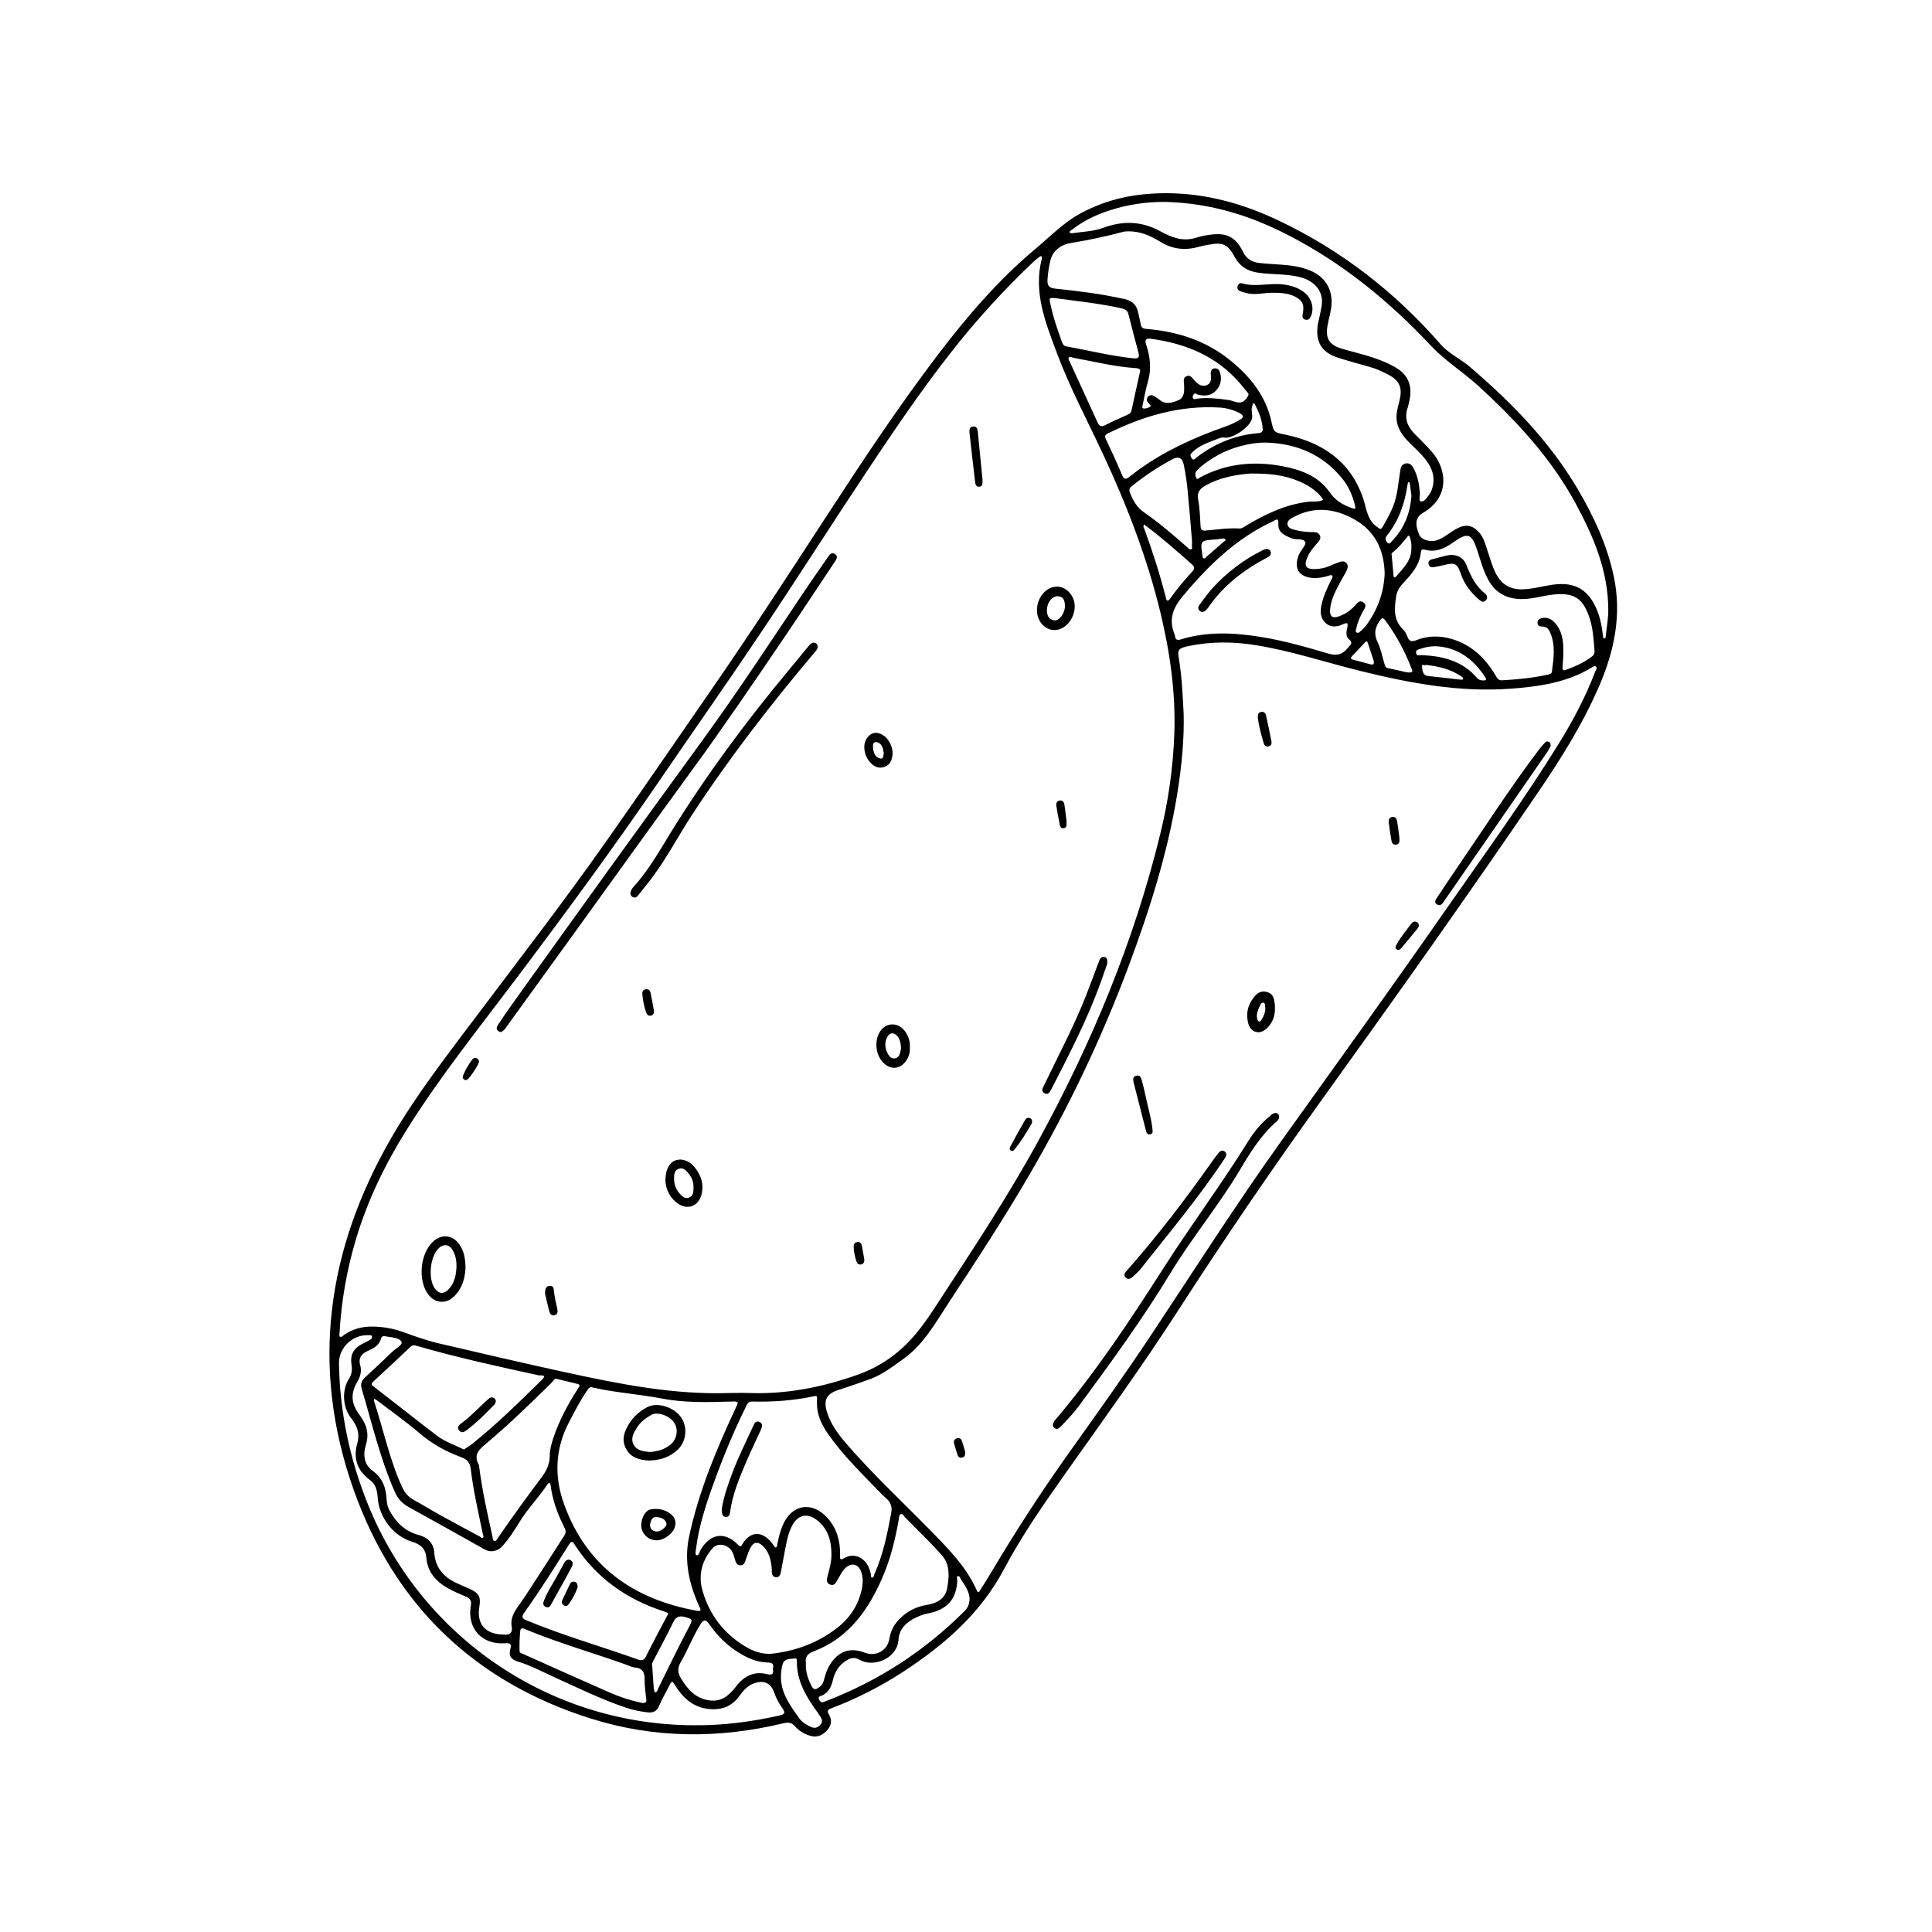 <svg xmlns="http://www.w3.org/2000/svg" xmlns:xlink="http://www.w3.org/1999/xlink" width="400" zoomAndPan="magnify" viewBox="0 0 300 300" height="400" preserveAspectRatio="xMidYMid meet" version="1.0"><path fill="currentColor" d="M 181.086 30 C 187.227 30.008 192.992 31.613 198.488 34.219 C 208.254 38.844 216.617 45.34 223.711 53.477 C 224.973 54.926 226.75 55.691 228.184 56.918 C 234.668 62.453 240.59 68.496 244.953 75.891 C 247.48 80.168 249.566 84.648 250.598 89.555 C 251.828 95.41 250.699 100.949 248.398 106.34 C 245.852 112.301 242.422 117.762 238.789 123.094 C 227.852 139.145 216.613 154.984 205.266 170.746 C 197.52 181.504 190.055 192.453 182.871 203.598 C 177.328 212.195 171.316 220.477 165.414 228.828 C 162.02 233.633 158.645 238.477 155.895 243.668 C 152.199 250.637 146.531 255.496 140.102 259.684 C 136.68 261.898 133.062 263.738 129.254 265.199 C 128.711 265.41 128.285 265.527 128.742 266.277 C 129.258 267.129 129.074 267.996 128.387 268.73 C 127.672 269.496 126.824 269.844 125.785 269.527 C 124.875 269.254 124.059 268.762 123.453 268.062 C 122.883 267.402 122.336 267.426 121.578 267.605 C 111.586 270 101.609 269.953 91.789 266.871 C 73.605 261.164 61.207 249.137 54.895 231.281 C 48.16 212.234 50.754 193.949 60.828 176.574 C 64.668 169.953 69.359 163.941 73.938 157.848 C 80.684 148.875 87.547 139.992 94.012 130.812 C 99.531 122.977 104.945 115.066 110.402 107.18 C 116.562 98.273 122.461 89.188 128.367 80.109 C 133.891 71.625 139.473 63.184 145.605 55.121 C 150.145 49.156 155.023 43.461 160.781 38.645 C 163.113 36.695 165.254 34.449 168 33.016 C 171.965 30.949 176.027 30.012 181.086 30 Z M 113.445 216.301 C 114.406 216.301 115.371 216.27 116.332 216.305 C 122.117 216.516 127.676 215.414 133.105 213.492 C 135.836 212.543 138.25 211.078 140.352 209.094 C 142.383 207.184 143.922 204.949 145.422 202.645 C 150.883 194.254 156.441 185.926 161.242 177.125 C 169.504 161.988 176.105 146.199 180.184 129.41 C 181.422 124.375 182.141 119.266 182.344 114.086 C 182.578 107.715 181.715 101.484 180.227 95.277 C 178.152 86.641 174.973 78.438 171.234 70.418 C 168.812 65.227 166.105 60.164 164.098 54.781 C 162.336 50.066 160.438 45.379 161.77 40.172 C 161.801 40.047 161.762 39.898 161.754 39.762 C 161.625 39.805 161.473 39.82 161.375 39.902 C 161.031 40.16 160.707 40.438 160.395 40.727 C 156.824 44.117 153.457 47.699 150.297 51.473 C 144.672 58.219 139.742 65.469 134.887 72.762 C 129.297 81.156 123.891 89.668 118.281 98.047 C 113.152 105.715 107.84 113.262 102.633 120.879 C 95.414 131.445 87.84 141.75 80.145 151.973 C 74.359 159.652 68.34 167.156 63.215 175.324 C 59.84 180.703 57.086 186.34 55.27 192.43 C 53.867 197.129 53.02 201.926 52.734 206.824 C 52.719 207.07 52.645 207.461 52.762 207.539 C 53.043 207.723 53.266 207.383 53.488 207.234 C 54.809 206.363 56.254 205.969 57.836 205.988 C 59.492 206.004 61.098 206.297 62.652 206.859 C 64.465 207.512 66.277 208.164 68.152 208.602 C 74.609 210.109 81.062 211.617 87.539 213.031 C 96.082 214.895 104.629 216.629 113.445 216.301 Z M 183.797 110.848 C 183.898 114.594 183.508 118.926 182.812 123.223 C 181.305 132.508 178.469 141.434 175.176 150.215 C 171.047 161.242 165.984 171.832 160.074 182.02 C 156.07 188.93 151.703 195.609 147.316 202.273 C 145.246 205.422 143.445 208.762 140.234 211.047 C 138.602 212.207 137.039 213.434 135.145 214.129 C 133.508 214.73 131.855 215.301 130.195 215.832 C 128.379 216.41 127.844 217.355 128.391 219.191 C 128.965 221.117 130.129 222.68 131.422 224.176 C 135.551 228.961 140.191 233.254 144.598 237.77 C 147.312 240.555 150.062 243.312 151.668 246.949 C 151.91 247.496 152.059 247.152 152.207 246.918 C 152.867 245.863 153.531 244.805 154.172 243.734 C 157.777 237.668 161.621 231.758 165.699 226 C 170.188 219.707 174.691 213.422 178.961 206.973 C 185.609 196.934 192.09 186.777 199.102 176.98 C 207.629 165.074 216.195 153.195 224.562 141.176 C 230.445 132.727 236.508 124.395 241.941 115.641 C 244.199 112.004 246.211 108.234 247.73 104.223 C 247.816 104.004 248.043 103.758 247.855 103.543 C 247.648 103.305 247.414 103.492 247.195 103.629 C 243.336 106 238.996 106.605 234.609 106.938 C 226.688 107.531 218.992 106.098 211.352 104.215 C 205.855 102.863 200.473 101.051 194.867 100.16 C 191.461 99.621 188.051 99.605 184.656 100.297 C 183.016 100.633 182.812 100.844 183.051 102.25 C 183.5 104.895 183.633 107.562 183.797 110.848 Z M 180.875 31.352 C 177.922 31.332 175.039 31.777 172.23 32.691 C 170.125 33.383 168.133 34.336 166.383 35.727 C 166.25 35.828 166.02 35.93 166.113 36.125 C 166.156 36.207 166.426 36.227 166.582 36.203 C 168.164 35.969 169.781 35.941 171.305 35.375 C 174.344 34.254 177.289 34.32 180.176 35.914 C 181.875 36.852 183.656 37.559 185.672 36.93 C 186.145 36.781 186.629 36.66 187.117 36.566 C 189.844 36.086 191.633 36.258 193.043 39.156 C 193.539 40.172 194.395 40.691 195.488 40.828 C 196.125 40.906 196.766 40.949 197.406 40.992 C 199.465 41.133 201.527 41.191 203.48 42.027 C 205.672 42.961 206.852 44.73 206.766 47.129 C 206.723 48.352 206.301 49.504 206.113 50.695 C 205.824 52.562 206.43 53.543 208.211 54.098 C 208.922 54.316 209.645 54.508 210.367 54.699 C 212.535 55.281 214.691 55.898 216.656 57.027 C 218.52 58.098 219.27 59.668 218.934 61.773 C 218.855 62.305 218.738 62.824 218.574 63.336 C 218.039 64.91 218.52 66.195 219.621 67.328 C 220.516 68.246 221.441 69.137 222.289 70.098 C 224.785 72.926 225.082 77.27 220.965 79.633 C 219.781 80.312 219.672 81.422 220.406 83.102 C 220.691 83.746 221.891 84.18 222.848 83.961 C 223.516 83.812 224.09 83.453 224.656 83.074 C 225.188 82.719 225.711 82.344 226.277 82.051 C 227.688 81.316 228.738 81.566 229.773 82.793 C 230.223 83.324 230.461 83.949 230.68 84.59 C 231.152 85.969 231.516 87.383 232.117 88.719 C 232.945 90.551 234.281 91.555 236.367 91.512 C 238.059 91.477 239.664 90.969 241.324 90.766 C 244.438 90.379 246.484 91.465 247.789 94.285 C 248.438 95.691 248.734 97.188 248.906 98.715 C 248.926 98.883 248.895 99.121 249.117 99.129 C 249.355 99.141 249.328 98.883 249.344 98.727 C 249.48 97.414 249.73 96.117 249.734 94.789 C 249.746 88.742 247.484 83.391 244.684 78.211 C 240.871 71.16 235.508 65.387 229.656 60.012 C 227.238 57.793 224.422 56.062 222.164 53.656 C 215.711 46.77 208.492 40.867 200.062 36.527 C 194.227 33.527 188.121 31.531 180.875 31.352 Z M 175.266 35.918 C 175.027 35.938 174.691 35.918 174.387 36 C 171.746 36.711 169.07 37.281 166.367 37.715 C 164.98 37.934 163.539 38.734 163.113 40.426 C 162.871 41.395 162.719 42.379 162.656 43.375 C 162.59 44.352 162.887 44.719 163.906 44.824 C 167.516 45.195 171.121 45.656 174.672 46.449 C 175.941 46.73 176.551 47.477 176.77 48.68 C 176.871 49.238 177.043 49.785 177.125 50.348 C 177.215 50.93 177.531 51.039 178.078 51.082 C 182.906 51.484 187.371 52.934 191.152 56.051 C 194.141 58.512 196.531 61.449 197.402 65.359 C 197.809 67.168 197.797 67.121 199.602 67.496 C 205.309 68.684 209.664 71.59 211.645 77.316 C 212.203 78.934 212.25 80.734 213.867 81.848 C 214.266 82.125 214.406 82.316 214.707 81.797 C 215.258 80.84 215.789 79.879 216.227 78.859 C 217.035 76.988 217.117 74.984 217.438 73.023 C 217.52 72.512 217.711 72.039 218.316 71.957 C 218.902 71.875 219.238 72.223 219.492 72.691 C 220.148 73.91 220.383 75.234 220.477 76.598 C 220.504 77.039 220.285 77.777 220.594 77.855 C 221.102 77.984 221.484 77.395 221.801 76.973 C 222.02 76.691 222.191 76.387 222.32 76.055 C 223.062 73.973 222.234 72.293 220.891 70.789 C 220.133 69.938 219.266 69.188 218.488 68.355 C 217.461 67.254 216.738 65.988 216.859 64.43 C 216.918 63.656 217.145 62.895 217.328 62.137 C 217.797 60.207 217.309 59.074 215.562 58.168 C 214.645 57.691 213.711 57.258 212.707 56.977 C 211.059 56.523 209.414 56.066 207.785 55.551 C 205.254 54.746 204.258 53.145 204.609 50.516 C 204.676 50.023 204.836 49.547 204.922 49.059 C 205.082 48.152 205.375 47.254 205.246 46.316 C 205 44.574 203.547 43.34 201.348 42.91 C 199.379 42.527 197.371 42.629 195.395 42.348 C 193.809 42.125 192.594 41.441 191.789 40.008 C 190.582 37.848 189.949 37.574 187.551 38.02 C 187.098 38.105 186.637 38.184 186.195 38.312 C 184.062 38.93 182.074 38.723 180.148 37.531 C 178.695 36.629 177.125 35.922 175.266 35.918 Z M 91.965 215.43 C 91.508 215.301 91.328 215.691 91.109 216.012 C 90.055 217.543 89.219 219.191 88.355 220.836 C 86.184 224.98 86.039 229.301 87.594 233.586 C 91.086 243.227 98.34 248.328 108.195 250.117 C 109.004 250.266 108.797 249.906 108.586 249.449 C 107.008 246 106.199 242.422 106.996 238.641 C 108.473 231.656 111.219 225.125 114.215 218.688 C 114.715 217.613 114.73 217.598 113.547 217.633 C 109.91 217.742 106.277 217.848 102.676 217.148 C 99.141 216.461 95.531 216.266 91.965 215.43 Z M 126.855 217.766 C 126.902 216.738 126.895 216.699 126.363 216.812 C 123.207 217.488 120.012 217.707 116.797 217.633 C 116.254 217.617 116.09 217.891 115.883 218.312 C 113.84 222.438 112.105 226.691 110.562 231.023 C 109.473 234.078 108.5 237.172 108.094 240.406 C 108.047 240.777 107.887 241.418 108.156 241.488 C 108.551 241.59 108.609 240.969 108.793 240.656 C 110.273 238.125 112.547 237.773 114.578 239.844 C 115.102 240.379 115.133 239.973 115.34 239.656 C 116.535 237.82 118.176 237.703 119.652 239.344 C 119.797 239.5 119.914 239.68 120.047 239.848 C 120.176 240.004 120.332 240.297 120.441 240.285 C 120.672 240.258 120.66 239.961 120.703 239.758 C 120.898 238.812 121.121 237.879 121.48 236.984 C 122.852 233.566 126.121 233.004 128.551 235.777 C 129.988 237.422 130.508 239.383 130.441 241.523 C 130.426 242.07 130.414 242.336 131.094 241.941 C 132.355 241.215 133.699 241.586 134.559 242.777 C 134.922 243.281 135.09 243.859 135.234 244.453 C 135.277 244.633 135.16 244.949 135.426 244.969 C 135.676 244.984 135.672 244.664 135.754 244.48 C 137.148 241.398 137.801 238.109 138.406 234.816 C 138.48 234.418 138.453 234.031 138.316 233.648 C 138.176 233.27 137.953 232.949 137.641 232.695 C 137.234 232.348 136.859 231.965 136.488 231.578 C 133.688 228.688 130.793 225.867 128.496 222.539 C 127.523 221.121 126.805 219.562 126.855 217.766 Z M 242.746 101.895 C 242.711 102.434 242.668 103.039 242.629 103.641 C 242.602 104.027 242.73 104.164 243.129 104.02 C 244.574 103.5 245.969 102.883 247.203 101.941 C 247.527 101.695 247.625 101.402 247.594 101.016 C 247.457 99.242 247.355 97.469 246.762 95.766 C 245.758 92.891 244.402 92.027 241.363 92.305 C 239.625 92.461 237.961 93.059 236.188 93.023 C 233.922 92.98 232.223 92.066 231.117 90.07 C 230.312 88.625 229.91 87.031 229.395 85.48 C 228.512 82.82 227.926 82.613 225.68 84.207 C 224.324 85.172 222.918 85.832 221.207 85.352 C 220.844 85.25 220.668 85.375 220.633 85.742 C 220.449 87.68 219.285 89.062 218.016 90.391 C 217.422 91.012 216.93 91.699 216.797 92.594 C 216.516 94.457 216.324 96.281 217.891 97.766 C 218.188 98.051 218.391 98.469 218.539 98.863 C 218.812 99.582 219.168 99.703 219.914 99.41 C 221.758 98.676 223.664 98.676 225.562 99.262 C 228.551 100.184 230.621 102.203 232.195 104.812 C 232.449 105.23 232.598 105.672 233.273 105.637 C 235.66 105.5 238.031 105.27 240.371 104.754 C 240.66 104.688 240.941 104.633 240.984 104.273 C 241.238 102.258 241.566 100.234 240.73 98.27 C 240.523 97.785 240.223 97.293 239.574 97.297 C 239.129 97.301 238.734 97.188 238.742 96.699 C 238.75 96.191 239.176 95.996 239.633 95.945 C 240.559 95.844 241.199 96.344 241.707 97.027 C 242.77 98.465 242.793 100.141 242.746 101.895 Z M 129.105 241.363 C 129.102 239.238 128.562 237.324 126.781 235.988 C 125.32 234.891 123.91 235.238 123.035 236.836 C 122.465 237.883 122.219 239.035 121.992 240.191 C 121.727 241.516 121.504 242.852 121.242 244.18 C 121.164 244.586 120.953 244.957 120.469 244.906 C 119.992 244.859 119.855 244.48 119.844 244.051 C 119.836 243.801 119.844 243.551 119.816 243.301 C 119.668 242.078 119.379 240.906 118.43 240.031 C 117.672 239.328 117.012 239.418 116.531 240.328 C 116.215 240.918 116.023 241.578 115.793 242.211 C 115.645 242.621 115.531 243.062 114.98 243.059 C 114.391 243.055 114.25 242.598 114.117 242.133 C 114 241.727 113.898 241.297 113.691 240.934 C 113.062 239.82 111.484 239.492 110.688 240.367 C 109.074 242.148 108.441 244.426 108.992 246.625 C 109.867 250.117 111.871 253.047 114.906 255.137 C 116.457 256.207 118.125 257 120.09 256.758 C 123.699 256.312 127 255.078 129.898 252.855 C 132.02 251.227 133.387 249.129 133.871 246.477 C 134.02 245.648 134.008 244.836 133.719 244.051 C 133.262 242.812 132.145 242.59 131.219 243.531 C 130.738 244.023 130.445 244.637 130.105 245.219 C 129.844 245.664 129.605 246.297 128.934 246.066 C 128.199 245.816 128.387 245.184 128.535 244.617 C 128.816 243.551 129.129 242.488 129.105 241.363 Z M 204.293 89.766 C 201.746 89.762 200.762 88.289 201.715 86.094 C 202.008 85.414 202.863 84.59 202.68 84.18 C 202.398 83.543 201.281 83.883 200.562 83.59 C 199.535 83.172 198.441 82.699 198.504 81.438 C 198.562 80.242 198.098 80.75 197.602 80.98 C 191.945 83.617 187.633 87.824 183.68 92.547 C 182.07 94.473 181.434 96.289 182.426 98.602 C 182.438 98.637 182.445 98.672 182.445 98.707 C 182.5 99.309 182.766 99.473 183.375 99.285 C 187.496 98.016 191.676 98.234 195.852 98.914 C 199.371 99.488 202.801 100.465 206.207 101.473 C 207.582 101.883 208.488 101.652 209.336 100.551 C 209.699 100.078 210.148 99.832 209.457 99.246 C 208.953 98.82 209.051 98.113 209.188 97.527 C 209.371 96.73 209.25 96.598 208.469 96.957 C 207.605 97.355 206.656 97.473 205.855 96.758 C 205.055 96.039 204.977 95.102 205.168 94.098 C 205.457 92.609 206.094 91.266 206.773 89.93 C 206.852 89.777 206.969 89.551 206.91 89.445 C 206.789 89.227 206.531 89.324 206.336 89.387 C 205.676 89.609 204.992 89.738 204.293 89.766 Z M 78.219 253.816 C 78.91 253.91 79.648 253.719 79.457 252.598 C 79.188 251.008 80.117 249.926 80.914 248.773 C 81.156 248.422 81.41 248.078 81.641 247.719 C 83.543 244.789 85.449 241.863 87.324 238.914 C 87.609 238.465 88.051 238 87.719 237.355 C 86.625 235.219 85.793 232.992 85.492 230.59 C 85.477 230.461 85.383 230.34 85.324 230.215 C 85.219 230.301 85.082 230.367 85.012 230.477 C 83.699 232.477 82.004 234.188 80.738 236.223 C 79.891 237.586 79.055 238.957 77.953 240.137 C 77.242 240.898 76.176 241.109 75.277 240.605 C 71.359 238.418 67.453 236.207 63.52 234.047 C 62.473 233.496 61.727 232.676 61.27 231.586 C 59.016 226.441 57.754 220.98 56.156 215.629 C 55.93 214.867 56.184 214.34 56.734 213.836 C 58.129 212.559 59.512 211.27 60.863 209.949 C 61.41 209.418 62.594 208.801 62.344 208.348 C 61.973 207.672 60.793 207.695 59.93 207.516 C 59.895 207.508 59.859 207.504 59.824 207.496 C 59.504 207.434 59.262 207.512 59.168 207.859 C 58.879 208.902 58.051 209.352 57.141 209.754 C 56.184 210.18 55.594 210.801 55.938 212.012 C 56.172 212.844 55.996 213.699 55.531 214.477 C 54.391 216.391 54.508 217.941 55.832 219.715 C 56.855 221.086 57.379 222.543 56.824 224.312 C 56.348 225.828 56.484 227.383 57.867 228.387 C 59.461 229.543 59.957 231.113 60.039 232.922 C 60.066 233.57 60.25 234.176 60.582 234.73 C 61.598 236.512 62.961 237.805 65 238.348 C 66.387 238.715 67.336 239.594 67.438 241.113 C 67.582 243.348 68.805 244.793 70.73 245.738 C 71.434 246.082 72.164 246.371 72.875 246.691 C 74.395 247.379 74.691 247.93 74.43 249.535 C 74.004 252.18 75.344 253.785 78.219 253.816 Z M 107.891 267.895 C 112.332 267.934 116.703 267.355 121.035 266.383 C 121.785 266.211 122.016 266.012 121.52 265.305 C 120.988 264.551 120.527 263.742 120.23 262.855 C 119.727 261.359 118.668 260.855 117.156 261.359 C 116.117 261.707 115.441 262.473 114.832 263.328 C 113.605 265.047 111.914 265.613 109.875 265.348 C 107.453 265.027 105.93 263.5 104.734 261.547 C 104.418 261.031 104.281 261.031 104.02 261.562 C 103.469 262.684 102.816 263.758 102.336 264.902 C 101.973 265.77 101.379 265.988 100.566 265.891 C 99.43 265.77 98.316 265.531 97.227 265.176 C 93.367 263.883 89.723 262.086 86.027 260.41 C 84.176 259.57 82.379 258.598 80.434 258.012 C 79.348 257.688 78.961 257.125 79.242 256.066 C 79.434 255.348 79.32 255.098 78.438 255.164 C 74.812 255.426 72.488 252.844 73.113 249.312 C 73.246 248.562 73.008 248.195 72.344 247.918 C 71.355 247.508 70.363 247.094 69.441 246.559 C 67.695 245.551 66.398 244.082 66.227 242.027 C 66.098 240.461 65.344 239.812 63.953 239.387 C 61.035 238.492 58.84 235.559 58.648 232.559 C 58.582 231.512 58.375 230.496 57.449 229.816 C 55.504 228.383 54.812 226.461 55.469 224.168 C 55.914 222.609 55.465 221.402 54.527 220.215 C 53.199 218.543 53.047 215.883 54.188 214.09 C 54.602 213.434 54.711 212.789 54.598 212.059 C 54.332 210.371 54.832 209.402 56.359 208.621 C 56.742 208.426 57.129 208.246 57.496 208.031 C 57.684 207.926 57.824 207.738 57.75 207.5 C 57.68 207.273 57.465 207.34 57.297 207.332 C 54.797 207.172 52.59 209.242 52.633 211.723 C 52.773 219.328 54.312 226.637 57.168 233.688 C 65.555 254.375 85.59 267.898 107.891 267.895 Z M 72.039 225.078 C 72.438 224.809 72.898 224.543 73.309 224.215 C 77.156 221.141 80.656 217.684 84.164 214.238 C 85.035 213.387 83.859 213.605 83.676 213.566 C 77.309 212.184 70.945 210.781 64.68 208.977 C 64.301 208.867 64.039 208.848 63.723 209.148 C 61.836 210.938 59.938 212.715 58.023 214.477 C 57.727 214.754 57.539 214.93 57.992 215.277 C 61.289 217.82 64.555 220.414 67.867 222.945 C 69.09 223.879 70.578 224.355 72.039 225.078 Z M 103.727 250.648 C 103.711 250.453 103.672 250.402 103.055 250.203 C 97.262 248.328 92.562 244.992 89.227 239.844 C 88.852 239.262 88.695 239.293 88.332 239.871 C 86.094 243.43 83.859 246.992 81.41 250.41 C 80.945 251.062 81.043 251.309 81.754 251.605 C 87.418 253.965 93.32 255.633 99.082 257.695 C 99.707 257.922 100.023 257.77 100.328 257.16 C 101.34 255.121 102.426 253.117 103.484 251.098 C 103.566 250.941 103.652 250.785 103.727 250.648 Z M 125.141 258.266 C 125.066 259.461 125.406 260.504 125.875 261.52 C 126.301 262.445 126.559 262.504 127.355 261.871 C 127.719 261.582 127.863 261.191 127.969 260.773 C 128.164 260.012 128.398 259.27 128.812 258.59 C 130.145 256.391 131.961 255.738 134.289 256.629 C 136.031 257.293 137.812 256.289 138.102 254.469 C 138.297 253.223 138.859 252.188 139.758 251.309 C 140.91 250.172 142.289 249.473 143.887 249.219 C 145.438 248.957 146.766 248.305 147.07 246.648 C 147.395 244.883 147.555 242.977 146.266 241.516 C 144.453 239.461 142.457 237.566 140.531 235.609 C 140.336 235.41 140.176 235.02 139.902 235.102 C 139.59 235.195 139.617 235.621 139.566 235.918 C 139.008 239.051 138.27 242.129 136.984 245.051 C 134.77 250.094 131.723 254.383 126.332 256.426 C 125.332 256.805 124.992 257.352 125.141 258.266 Z M 86.383 214.098 C 86.109 214.016 85.914 214.445 85.656 214.703 C 82.375 217.926 79.09 221.141 75.566 224.094 C 74.422 225.051 73.465 225.844 74.344 227.445 C 74.406 227.562 74.402 227.719 74.422 227.863 C 74.875 231.469 75.68 235.012 76.461 238.555 C 76.52 238.812 76.473 239.215 76.762 239.281 C 77.066 239.348 77.211 238.965 77.359 238.746 C 79.559 235.504 81.895 232.363 84.227 229.219 C 84.945 228.25 85.371 227.203 85.371 225.969 C 85.371 225.078 85.625 224.207 85.902 223.359 C 86.809 220.598 88.176 218.066 89.734 215.629 C 89.918 215.344 90.273 215.035 89.625 214.879 C 88.621 214.637 87.617 214.395 86.383 214.098 Z M 75.082 238.598 C 75.012 238.316 74.953 238.109 74.91 237.902 C 74.25 234.656 73.484 231.43 73.105 228.141 C 72.984 227.098 72.539 226.609 71.582 226.258 C 69.273 225.406 67.141 224.246 65.23 222.617 C 63.07 220.77 60.734 219.125 58.469 217.398 C 58.352 217.32 58.227 217.258 58.098 217.207 C 58.094 217.336 58.055 217.48 58.094 217.598 C 59.555 222.055 60.496 226.688 62.473 230.98 C 62.883 231.867 63.461 232.492 64.316 232.949 C 65.637 233.656 66.898 234.457 68.207 235.184 C 70.297 236.336 72.398 237.465 74.5 238.59 C 74.672 238.684 74.945 239.059 75.082 238.598 Z M 215.012 89.066 C 214.922 85.379 213.516 82.457 210.316 80.656 C 207.223 78.918 203.984 78.559 200.742 80.363 C 200.348 80.582 199.863 80.859 199.918 81.391 C 199.98 81.973 200.543 82.133 201.016 82.27 C 201.988 82.527 202.977 82.648 203.98 82.625 C 204.391 82.625 204.773 82.746 204.953 83.156 C 205.141 83.578 204.918 83.914 204.648 84.219 C 204.031 84.91 203.418 85.605 203.039 86.465 C 202.402 87.906 202.781 88.457 204.359 88.355 C 205 88.312 205.637 88.23 206.234 87.973 C 206.793 87.734 207.348 87.5 207.918 87.297 C 208.289 87.16 208.707 87.074 209.027 87.387 C 209.387 87.742 209.297 88.191 209.109 88.586 C 208.848 89.133 208.52 89.645 208.234 90.176 C 207.465 91.621 206.637 93.051 206.531 94.738 C 206.469 95.719 206.922 96.059 207.852 95.727 C 208.852 95.379 209.703 94.816 210.406 94.031 C 210.77 93.621 211.121 93.105 211.723 93.562 C 212.34 94.027 211.855 94.516 211.617 94.969 C 211.188 95.789 210.793 96.629 210.613 97.547 C 210.566 97.77 210.387 98.062 210.672 98.223 C 210.934 98.371 211.137 98.121 211.316 97.965 C 211.594 97.738 211.844 97.484 212.066 97.207 C 213.891 94.773 214.887 92.039 215.012 89.066 Z M 195.137 73.539 C 194.746 73.539 194.352 73.508 193.961 73.543 C 191.645 73.754 189.383 74.188 187.309 75.328 C 186.406 75.824 185.812 76.367 186.047 77.582 C 186.305 78.906 186.34 80.273 186.418 81.625 C 186.449 82.199 186.578 82.434 187.23 82.379 C 188.969 82.23 190.703 81.961 192.457 82.062 C 192.863 82.086 193.117 81.844 193.414 81.668 C 196.461 79.836 199.617 78.32 203.215 77.906 C 203.965 77.82 204.762 78.012 205.469 77.602 C 204.988 76.836 204.324 76.25 203.594 75.742 C 203.27 75.516 202.934 75.316 202.582 75.137 C 200.246 73.938 197.73 73.551 195.137 73.539 Z M 193.012 64.641 C 192.895 64.352 192.648 64.223 192.387 64.094 C 191.418 63.609 190.391 63.34 189.309 63.281 C 183.156 62.922 177.473 64.625 172.023 67.305 C 171.582 67.523 171.5 67.734 171.727 68.211 C 172.598 70.039 173.445 71.883 174.234 73.75 C 174.562 74.531 174.855 74.453 175.426 74 C 179.34 70.883 183.75 68.676 188.406 66.914 C 189.77 66.398 191.188 66.004 192.438 65.223 C 192.668 65.078 192.977 64.988 193.012 64.641 Z M 120.012 259.105 C 120.223 258.34 119.871 258.168 119.133 258.152 C 117.523 258.109 116.086 257.469 114.734 256.637 C 112.887 255.5 111.387 254 110.145 252.223 C 109.594 251.426 109.258 251.445 108.762 252.238 C 107.586 254.113 106.805 256.195 105.699 258.102 C 105.156 259.031 105.23 259.777 105.746 260.629 C 106.781 262.328 108.012 263.734 110.137 264.031 C 112.129 264.312 113.273 263.191 114.387 261.758 C 115.516 260.297 117.098 259.473 118.988 259.934 C 119.914 260.16 120.156 260.004 120.012 259.105 Z M 100.324 263.68 C 100.238 262.711 100.078 261.754 100.098 260.797 C 100.113 259.664 99.746 259.008 98.539 258.918 C 98.129 258.891 97.727 258.668 97.328 258.523 C 92.105 256.656 86.758 255.141 81.629 253.012 C 81.379 252.906 81.113 252.703 80.852 252.988 C 80.699 253.152 80.578 256.426 80.73 256.57 C 80.824 256.664 80.969 256.711 81.094 256.77 C 85.609 258.785 90.113 260.82 94.645 262.801 C 96.211 263.496 97.832 264.023 99.508 264.391 C 100.141 264.523 100.5 264.414 100.324 263.68 Z M 183.879 60.113 C 183.863 59.75 183.863 59.641 183.852 59.535 C 183.805 59.102 183.73 58.641 184.227 58.422 C 184.777 58.18 185.059 58.594 185.371 58.949 C 185.875 59.516 186.457 60.102 187.281 59.844 C 188.141 59.574 188.086 58.805 188.004 58.059 C 187.961 57.648 188.117 57.25 188.609 57.203 C 189.059 57.16 189.312 57.418 189.445 57.855 C 189.758 58.906 189.555 59.852 188.832 60.637 C 188.086 61.457 187.105 61.539 186.07 61.297 C 185.824 61.238 185.562 60.91 185.328 61.277 C 185.238 61.418 185.148 61.656 185.211 61.773 C 185.379 62.105 185.707 61.922 185.965 61.891 C 187.57 61.707 189.156 61.895 190.75 62.109 C 191.719 62.238 192.738 63.121 193.641 61.727 C 193.875 61.363 193.961 61.242 193.75 60.98 C 193.074 60.16 192.41 59.32 191.664 58.566 C 188.105 54.957 183.648 53.289 178.73 52.605 C 177.871 52.484 177.738 52.805 177.984 53.543 C 178.609 55.434 178.82 57.332 178.238 59.293 C 177.898 60.449 177.688 61.648 177.445 62.832 C 177.402 63.035 177.242 63.41 177.605 63.434 C 177.969 63.445 178.301 63.348 178.602 63.137 C 178.812 62.984 178.512 62.789 178.379 62.645 C 178.074 62.324 177.945 61.973 178.266 61.605 C 178.59 61.234 178.973 61.352 179.328 61.574 C 179.574 61.719 179.805 61.883 180.027 62.062 C 181.016 62.898 182.109 62.531 183.039 62.117 C 183.906 61.734 183.887 60.727 183.879 60.113 Z M 163.824 46.289 C 162.965 46.227 162.922 46.238 163.062 46.98 C 163.473 49.117 164.199 51.164 164.938 53.207 C 165.055 53.527 165.238 53.73 165.613 53.797 C 169.047 54.402 172.434 55.266 175.914 55.633 C 176.836 55.73 176.965 55.469 176.758 54.691 C 176.234 52.734 175.727 50.77 175.227 48.805 C 175.086 48.25 174.738 48.012 174.191 47.887 C 170.711 47.098 167.16 46.762 163.824 46.289 Z M 150.559 248.18 C 150.488 247.145 149.867 246.223 149.254 245.309 C 149.109 245.094 149.035 244.664 148.719 244.754 C 148.465 244.824 148.66 245.195 148.648 245.43 C 148.52 248.211 147.195 249.809 144.465 250.457 C 144.016 250.562 143.547 250.629 143.121 250.793 C 141.312 251.488 139.652 252.52 139.52 254.605 C 139.328 257.59 135.57 258.984 133.465 257.719 C 132.746 257.289 132.113 257.422 131.465 257.816 C 130.258 258.543 129.598 259.645 129.305 260.988 C 129.094 261.938 128.668 262.703 127.793 263.211 C 127.531 263.363 126.887 263.344 127.223 263.984 C 127.523 264.551 127.93 264.27 128.316 264.121 C 136.477 260.98 143.645 256.312 149.816 250.125 C 150.332 249.605 150.547 249.004 150.559 248.18 Z M 185.09 83.938 C 184.879 81.469 184.668 78.703 184.395 75.941 C 184.273 74.703 184.074 73.473 183.832 72.254 C 183.598 71.066 183 70.793 181.957 71.359 C 179.758 72.543 177.691 73.922 175.75 75.492 C 175.344 75.82 175.277 76.066 175.48 76.562 C 175.965 77.762 176.527 78.785 177.676 79.578 C 180.012 81.195 182.168 83.062 184.309 84.934 C 184.492 85.094 184.668 85.371 184.922 85.301 C 185.25 85.215 185.043 84.883 185.086 84.66 C 185.113 84.523 185.09 84.375 185.09 83.938 Z M 196.637 68.727 C 194.301 68.668 191.309 69.453 189.16 70.648 C 187.973 71.312 186.848 72.039 185.891 73.02 C 185.5 73.418 185.578 73.812 185.75 74.191 C 185.926 74.578 186.188 74.219 186.359 74.125 C 190.398 71.961 194.688 71.559 199.125 72.391 C 201.988 72.926 204.723 73.93 206.438 76.398 C 207.367 77.742 208.512 78.391 209.918 78.898 C 210.48 79.105 210.523 79.008 210.402 78.488 C 210.027 76.906 209.375 75.453 208.34 74.203 C 205.305 70.543 201.324 68.875 196.637 68.727 Z M 177.023 57.715 C 177.109 57.367 176.895 57.195 176.441 57.168 C 173.129 56.961 169.918 56.145 166.664 55.555 C 166.441 55.516 166.156 55.281 165.973 55.52 C 165.809 55.738 166.027 55.992 166.125 56.207 C 167.559 59.344 169.008 62.473 170.438 65.609 C 170.695 66.168 170.98 66.336 171.586 66.027 C 172.723 65.441 173.895 64.926 175.066 64.414 C 175.43 64.258 175.633 64.062 175.719 63.664 C 176.129 61.719 176.566 59.777 177.023 57.715 Z M 177.68 81.449 C 177.414 81.719 177.637 81.973 177.711 82.18 C 178.984 85.66 180.117 89.184 181.027 92.777 C 181.082 92.98 181.086 93.258 181.344 93.258 C 181.473 93.258 181.625 93.059 181.723 92.918 C 182.762 91.465 183.891 90.09 185.109 88.785 C 185.59 88.273 185.473 87.98 185.031 87.59 C 182.793 85.605 180.547 83.633 178.164 81.824 C 178.023 81.715 177.883 81.605 177.68 81.449 Z M 123.301 257.543 C 121.73 257.582 121.527 257.922 121.32 259.457 C 120.922 262.453 122.535 264.625 124.117 266.824 C 124.574 267.457 125.27 267.875 126.004 268.188 C 126.539 268.414 126.965 268.254 127.352 267.863 C 127.754 267.457 127.691 267.039 127.414 266.609 C 127.281 266.398 127.148 266.188 127.004 265.984 C 125.254 263.566 123.688 261.074 123.738 257.926 C 123.746 257.629 123.66 257.43 123.301 257.543 Z M 101.281 258.695 C 101.352 259.793 101.414 260.895 101.504 261.992 C 101.523 262.27 101.613 262.77 101.688 262.773 C 102.078 262.789 102.109 262.367 102.238 262.109 C 103.859 258.867 105.402 255.59 107.113 252.398 C 107.645 251.41 107.367 251.383 106.512 251.129 C 105.469 250.816 104.941 251.031 104.473 252.023 C 103.547 253.98 102.484 255.871 101.492 257.797 C 101.348 258.074 101.164 258.355 101.281 258.695 Z M 218.449 104.398 C 219.652 104.547 219.27 104.051 219.152 103.742 C 218.148 101.109 216.812 98.656 215.145 96.387 C 214.812 95.934 214.641 95.824 214.25 96.379 C 213.504 97.445 213.293 98.438 213.906 99.688 C 214.418 100.727 214.621 101.91 214.965 103.031 C 215.055 103.328 215.074 103.656 215.488 103.742 C 216.602 103.973 217.707 104.23 218.449 104.398 Z M 222.953 100.344 C 222.164 100.344 221.395 100.469 220.645 100.727 C 220.328 100.836 219.766 100.867 219.895 101.434 C 220.008 101.93 220.441 101.727 220.777 101.738 C 224.082 101.855 227.117 102.656 229.371 105.289 C 229.652 105.613 229.953 105.641 230.309 105.66 C 230.828 105.684 230.84 105.48 230.59 105.105 C 228.766 102.352 226.375 100.523 222.953 100.344 Z M 190.254 67.977 C 189.785 67.824 189.316 68.043 188.859 68.227 C 187.586 68.742 186.27 69.148 185.223 70.152 C 184.875 70.488 184.742 70.613 184.984 71.062 C 185.316 71.668 185.578 71.207 185.797 71.039 C 188.625 68.855 191.801 67.555 195.371 67.262 C 195.914 67.215 196.125 67.031 196.07 66.473 C 195.949 65.207 195.516 64.051 194.934 62.941 C 194.859 62.801 194.797 62.574 194.582 62.645 C 194.512 62.668 194.523 62.898 194.469 63.023 C 194.168 63.715 194.609 64.438 194.375 65.125 C 193.953 66.367 191.645 67.98 190.254 67.977 Z M 219.156 84.992 C 219.199 84.484 219.094 84 218.957 83.516 C 218.898 83.297 218.785 83.02 218.574 83.293 C 217.852 84.223 217.105 85.121 216.168 85.852 C 216.012 85.973 216.102 86.176 216.117 86.352 C 216.211 87.309 216.289 88.266 216.375 89.223 C 216.387 89.355 216.375 89.535 216.453 89.609 C 216.582 89.73 216.719 89.59 216.805 89.488 C 217.953 88.18 219.254 86.949 219.156 84.992 Z M 219.168 77.016 C 219.102 76.477 219.043 75.914 218.953 75.352 C 218.922 75.164 218.977 74.883 218.676 74.867 C 218.641 74.863 218.57 75.16 218.547 75.324 C 218.125 78.191 217.207 80.863 215.367 83.145 C 214.992 83.613 215.168 83.98 215.441 84.27 C 215.777 84.625 216.004 84.164 216.188 83.973 C 218.047 82.043 218.965 79.703 219.168 77.016 Z M 221.406 103.246 C 221.254 103.418 220.727 103.035 220.797 103.488 C 220.891 104.09 220.855 104.887 221.824 104.98 C 223.445 105.137 225.066 105.348 226.688 105.527 C 226.852 105.547 227.137 105.562 227.172 105.488 C 227.281 105.246 227.039 105.121 226.871 105.008 C 225.242 103.895 223.387 103.469 221.406 103.246 Z M 213.32 102.66 C 213.035 101.797 212.715 100.82 212.395 99.844 C 212.258 99.43 212.102 99.594 211.902 99.809 C 211.277 100.484 210.648 101.156 210.012 101.82 C 209.73 102.113 209.613 102.32 210.145 102.449 C 211.039 102.668 211.926 102.926 212.812 103.16 C 213.137 103.246 213.395 103.223 213.32 102.66 Z M 189.914 83.621 C 189.461 83.68 189.113 83.742 188.762 83.766 C 186.379 83.93 186.379 83.926 186.699 86.211 C 186.723 86.379 186.746 86.613 186.855 86.684 C 187.09 86.832 187.219 86.562 187.363 86.438 C 188.246 85.676 189.125 84.906 190 84.137 C 190.125 84.027 190.375 83.949 190.27 83.746 C 190.219 83.645 189.977 83.641 189.914 83.621 Z M 189.914 83.621 " fill-opacity="1" fill-rule="nonzero"/><path fill="currentColor" d="M 77.758 160.27 C 77.047 160.082 76.996 159.645 77.324 159.145 C 78.051 158.039 78.793 156.953 79.562 155.879 C 89.422 142.078 99.344 128.32 109.332 114.609 C 114.602 107.34 119.535 99.832 124.527 92.367 C 125.832 90.41 127.199 88.496 128.523 86.551 C 128.801 86.145 129.094 85.699 129.613 86.008 C 130.242 86.379 129.855 86.883 129.586 87.289 C 126.883 91.355 124.195 95.43 121.453 99.469 C 116.895 106.191 112.328 112.906 107.539 119.473 C 101.012 128.426 94.555 137.438 88.066 146.422 C 85 150.668 81.93 154.91 78.855 159.152 C 78.555 159.57 78.305 160.07 77.758 160.27 Z M 77.758 160.27 " fill-opacity="1" fill-rule="nonzero"/><path fill="currentColor" d="M 126.961 100.395 C 126.969 100.789 126.711 101.043 126.48 101.316 C 119.648 109.414 113.168 117.781 107.371 126.664 C 105.402 129.68 103.727 132.879 101.609 135.797 C 100.816 136.895 99.938 137.926 99.117 139 C 98.898 139.289 98.656 139.473 98.309 139.316 C 97.926 139.148 97.82 138.805 97.949 138.426 C 98.023 138.188 98.145 137.973 98.309 137.781 C 100.742 135.133 102.461 132 104.34 128.973 C 109.742 120.262 115.832 112.047 122.387 104.172 C 123.48 102.855 124.57 101.535 125.652 100.211 C 125.895 99.918 126.164 99.699 126.566 99.824 C 126.84 99.906 126.953 100.117 126.961 100.395 Z M 126.961 100.395 " fill-opacity="1" fill-rule="nonzero"/><path fill="currentColor" d="M 72.281 196.852 C 72.223 198.359 71.828 199.961 70.59 201.23 C 69.277 202.582 67.453 202.41 66.395 200.863 C 64.879 198.656 65.27 194.695 67.188 192.848 C 68.551 191.535 70.332 191.727 71.379 193.297 C 72.059 194.312 72.266 195.453 72.281 196.852 Z M 70.883 196.707 C 70.91 195.84 70.758 195.004 70.352 194.234 C 69.797 193.18 68.832 193.062 68.023 193.93 C 66.789 195.25 66.48 198.453 67.445 199.957 C 68.078 200.945 68.902 201.031 69.707 200.156 C 70.594 199.184 70.824 197.969 70.883 196.707 Z M 70.883 196.707 " fill-opacity="1" fill-rule="nonzero"/><path fill="currentColor" d="M 171.934 149.629 C 171.676 150.367 171.355 151.309 171.023 152.246 C 168.93 158.137 166.062 163.668 163.215 169.207 C 163.012 169.598 162.723 170.027 162.23 169.785 C 161.574 169.465 161.926 168.941 162.137 168.5 C 164.316 163.945 166.703 159.48 168.566 154.777 C 169.285 152.961 169.949 151.117 170.645 149.289 C 170.785 148.91 170.973 148.523 171.457 148.598 C 171.895 148.664 171.992 149.012 171.934 149.629 Z M 171.934 149.629 " fill-opacity="1" fill-rule="nonzero"/><path fill="currentColor" d="M 166.883 94.18 C 166.859 96.129 165.383 97.844 163.738 97.836 C 162.227 97.828 161.008 96.441 161.02 94.742 C 161.031 92.758 162.465 91.082 164.145 91.09 C 165.613 91.102 166.906 92.555 166.883 94.18 Z M 165.375 94.094 C 165.312 93.449 165.293 92.645 164.262 92.582 C 163.398 92.531 162.598 93.539 162.566 94.672 C 162.547 95.488 162.785 96.188 163.695 96.328 C 164.461 96.445 165.352 95.266 165.375 94.094 Z M 165.375 94.094 " fill-opacity="1" fill-rule="nonzero"/><path fill="currentColor" d="M 103.324 183.297 C 103.332 181.582 103.941 180.52 104.914 180.176 C 105.898 179.828 107.086 180.242 107.91 181.305 C 108.926 182.605 109.379 184.07 108.863 185.699 C 108.355 187.309 106.785 187.879 105.371 186.953 C 103.949 186.023 103.379 184.609 103.324 183.297 Z M 107.688 184.469 C 107.715 183.652 107.477 182.922 106.965 182.281 C 106.566 181.773 106.102 181.215 105.371 181.496 C 104.711 181.75 104.656 182.422 104.668 183.043 C 104.668 183.898 104.945 184.648 105.504 185.297 C 105.879 185.734 106.312 186.191 106.949 185.98 C 107.656 185.746 107.668 185.086 107.688 184.469 Z M 107.688 184.469 " fill-opacity="1" fill-rule="nonzero"/><path fill="currentColor" d="M 141.281 162.66 C 141.324 163.328 141.172 163.945 140.832 164.52 C 139.902 166.09 138.234 166.246 137.023 164.875 C 136 163.715 135.785 161.77 136.531 160.371 C 137.367 158.805 139.32 158.613 140.422 160.004 C 141.039 160.781 141.355 161.676 141.281 162.66 Z M 139.902 162.781 C 139.898 161.977 139.68 161.277 139.375 160.922 C 138.777 160.23 138.078 160.312 137.715 161.137 C 137.309 162.047 137.438 162.93 137.938 163.766 C 138.168 164.152 138.508 164.422 138.984 164.34 C 139.406 164.266 139.641 163.938 139.754 163.543 C 139.816 163.293 139.867 163.039 139.902 162.781 Z M 139.902 162.781 " fill-opacity="1" fill-rule="nonzero"/><path fill="currentColor" d="M 138.602 116.992 C 138.547 117.891 138.305 118.723 137.387 119.066 C 136.43 119.426 135.652 119.016 135.031 118.277 C 134.148 117.227 133.938 115.664 134.57 114.703 C 135.039 113.988 135.672 113.605 136.562 113.891 C 137.703 114.258 138.602 115.617 138.602 116.992 Z M 137.227 116.898 C 137.105 116.203 136.988 115.406 136.102 115.242 C 135.559 115.141 135.527 115.703 135.559 116.062 C 135.625 116.82 135.836 117.602 136.688 117.777 C 137.227 117.891 137.168 117.316 137.227 116.898 Z M 137.227 116.898 " fill-opacity="1" fill-rule="nonzero"/><path fill="currentColor" d="M 152.566 74.477 C 152.539 75.016 152.668 75.543 152.031 75.578 C 151.488 75.605 151.453 75.113 151.406 74.742 C 151.105 72.234 150.82 69.723 150.547 67.215 C 150.5 66.777 150.508 66.301 151.09 66.23 C 151.68 66.164 151.785 66.613 151.832 67.062 C 152.086 69.574 152.332 72.086 152.566 74.477 Z M 152.566 74.477 " fill-opacity="1" fill-rule="nonzero"/><path fill="currentColor" d="M 160.266 174.262 C 160.23 174.375 160.184 174.484 160.129 174.594 C 159.359 175.871 158.609 177.16 157.668 178.324 C 157.496 178.539 157.297 178.844 156.977 178.66 C 156.629 178.465 156.832 178.129 156.949 177.906 C 157.676 176.562 158.422 175.234 159.172 173.906 C 159.328 173.633 159.59 173.512 159.898 173.613 C 160.168 173.703 160.285 173.914 160.266 174.262 Z M 160.266 174.262 " fill-opacity="1" fill-rule="nonzero"/><path fill="currentColor" d="M 84.625 200.828 C 84.664 200.293 84.684 199.723 85.324 199.664 C 86.031 199.598 85.973 200.188 86.039 200.699 C 86.148 201.535 86.34 202.367 86.527 203.191 C 86.633 203.656 86.625 204.094 86.113 204.23 C 85.578 204.375 85.367 203.938 85.258 203.508 C 85.031 202.617 84.836 201.723 84.625 200.828 Z M 84.625 200.828 " fill-opacity="1" fill-rule="nonzero"/><path fill="currentColor" d="M 101.551 156.961 C 101.566 157.309 101.473 157.609 101.094 157.703 C 100.727 157.789 100.48 157.59 100.352 157.258 C 100 156.32 99.84 155.34 99.738 154.352 C 99.695 153.957 99.898 153.648 100.324 153.605 C 100.695 153.57 100.945 153.789 101.016 154.137 C 101.211 155.074 101.375 156.02 101.551 156.961 Z M 101.551 156.961 " fill-opacity="1" fill-rule="nonzero"/><path fill="currentColor" d="M 165.617 127.508 C 165.57 127.977 165.766 128.539 165.156 128.605 C 164.547 128.668 164.578 128.07 164.492 127.691 C 164.309 126.863 164.176 126.02 164.035 125.18 C 163.957 124.738 164.09 124.375 164.57 124.305 C 165.004 124.242 165.223 124.559 165.281 124.938 C 165.414 125.812 165.516 126.695 165.617 127.508 Z M 165.617 127.508 " fill-opacity="1" fill-rule="nonzero"/><path fill="currentColor" d="M 74.371 164.871 C 74.375 165.285 72.879 167.523 72.508 167.664 C 72.328 167.742 72.164 167.715 72.012 167.59 C 71.816 167.434 71.82 167.211 71.906 167.008 C 72.273 166.121 72.746 165.293 73.324 164.523 C 73.523 164.262 73.789 164.211 74.078 164.348 C 74.285 164.445 74.379 164.637 74.371 164.871 Z M 74.371 164.871 " fill-opacity="1" fill-rule="nonzero"/><path fill="currentColor" d="M 134.211 195.562 C 134.215 195.941 134.129 196.242 133.746 196.332 C 133.367 196.426 133.121 196.223 133 195.895 C 132.734 195.156 132.586 194.395 132.555 193.609 C 132.535 193.23 132.719 192.902 133.152 192.859 C 133.523 192.824 133.754 193.051 133.824 193.402 C 133.965 194.133 134.086 194.867 134.211 195.562 Z M 134.211 195.562 " fill-opacity="1" fill-rule="nonzero"/><path fill="currentColor" d="M 198.629 173.371 C 198.629 173.723 198.457 173.949 198.238 174.141 C 195.801 176.254 194.133 178.965 192.516 181.691 C 189.234 187.215 185.094 192.164 181.773 197.648 C 177.441 204.797 172.531 211.527 167.586 218.242 C 166.715 219.422 165.711 220.484 164.691 221.531 C 164.414 221.82 164.121 222.012 163.766 221.762 C 163.363 221.477 163.457 221.086 163.68 220.719 C 163.738 220.629 163.801 220.543 163.871 220.465 C 170.145 213.09 175.465 205.047 180.672 196.902 C 184.93 190.238 189.672 183.891 193.848 177.168 C 194.746 175.715 195.852 174.395 197.195 173.301 C 197.387 173.148 197.574 172.949 197.797 172.875 C 198.246 172.73 198.559 172.906 198.629 173.371 Z M 198.629 173.371 " fill-opacity="1" fill-rule="nonzero"/><path fill="currentColor" d="M 240.781 115.852 C 240.633 116.109 240.449 116.496 240.211 116.844 C 234.906 124.52 229.598 132.191 224.285 139.863 C 224.242 139.922 224.199 139.98 224.16 140.039 C 223.91 140.441 223.578 140.73 223.109 140.422 C 222.641 140.113 222.918 139.727 223.133 139.402 C 224.137 137.887 225.141 136.371 226.168 134.871 C 230.418 128.676 234.465 122.34 239.008 116.348 C 239.289 115.98 239.598 115.637 239.91 115.297 C 239.984 115.211 240.074 115.156 240.184 115.137 C 240.297 115.117 240.398 115.137 240.496 115.191 C 240.707 115.297 240.809 115.473 240.781 115.852 Z M 240.781 115.852 " fill-opacity="1" fill-rule="nonzero"/><path fill="currentColor" d="M 190.434 179.371 C 190.348 179.57 190.25 179.762 190.137 179.945 C 186.164 185.922 181.566 191.418 177.121 197.035 C 176.75 197.504 176.281 197.906 175.832 198.312 C 175.516 198.598 175.125 198.719 174.785 198.367 C 174.43 197.996 174.656 197.664 174.938 197.344 C 179.754 191.891 184.164 186.117 188.348 180.168 C 188.652 179.73 188.98 179.309 189.328 178.902 C 189.523 178.68 189.805 178.586 190.102 178.758 C 190.297 178.867 190.414 179.043 190.434 179.371 Z M 190.434 179.371 " fill-opacity="1" fill-rule="nonzero"/><path fill="currentColor" d="M 197.973 156.492 C 198.012 157.773 197.598 158.883 196.645 159.746 C 195.562 160.723 194.211 160.324 193.832 158.926 C 193.434 157.453 193.727 156.094 194.668 154.902 C 195.156 154.281 195.688 153.793 196.656 154.023 C 197.715 154.273 197.832 155.023 197.941 155.852 C 197.973 156.062 197.965 156.277 197.973 156.492 Z M 196.469 156.617 C 196.422 156.262 196.555 155.777 196.152 155.688 C 195.824 155.617 195.695 156.074 195.559 156.348 C 195.289 156.887 195.094 157.457 195.188 158.074 C 195.215 158.266 195.312 158.535 195.457 158.605 C 195.676 158.711 195.816 158.457 195.922 158.281 C 196.238 157.766 196.477 157.219 196.469 156.617 Z M 196.469 156.617 " fill-opacity="1" fill-rule="nonzero"/><path fill="currentColor" d="M 178.949 175.293 C 178.973 175.645 179.09 176.062 178.578 176.141 C 178.098 176.211 178 175.793 177.914 175.457 C 177.281 173.02 176.656 170.574 176.039 168.129 C 175.922 167.656 175.863 167.148 176.492 167.023 C 177.051 166.91 177.199 167.375 177.309 167.801 C 177.48 168.457 177.664 169.105 177.793 169.77 C 178.164 171.613 178.738 173.414 178.949 175.293 Z M 178.949 175.293 " fill-opacity="1" fill-rule="nonzero"/><path fill="currentColor" d="M 195.309 111.352 C 195.312 110.977 195.379 110.621 195.828 110.547 C 196.266 110.473 196.512 110.742 196.598 111.121 C 196.891 112.441 197.164 113.766 197.426 115.094 C 197.504 115.484 197.375 115.824 196.945 115.906 C 196.57 115.977 196.332 115.754 196.23 115.41 C 195.832 114.078 195.461 112.742 195.309 111.352 Z M 195.309 111.352 " fill-opacity="1" fill-rule="nonzero"/><path fill="currentColor" d="M 220.324 143.77 C 220.266 143.895 220.211 144.07 220.102 144.203 C 219.289 145.195 218.473 146.184 217.648 147.164 C 217.438 147.41 217.16 147.656 216.828 147.375 C 216.539 147.125 216.762 146.844 216.895 146.605 C 217.535 145.445 218.387 144.434 219.18 143.387 C 219.371 143.137 219.633 143.035 219.938 143.145 C 220.203 143.238 220.316 143.449 220.324 143.77 Z M 220.324 143.77 " fill-opacity="1" fill-rule="nonzero"/><path fill="currentColor" d="M 217.27 129.832 C 217.324 130.496 217.422 131.047 216.801 131.152 C 216.172 131.254 216.086 130.691 216.012 130.234 C 215.871 129.395 215.754 128.551 215.641 127.707 C 215.594 127.324 215.703 126.969 216.121 126.867 C 216.617 126.746 216.863 127.094 216.938 127.496 C 217.09 128.336 217.18 129.184 217.27 129.832 Z M 217.27 129.832 " fill-opacity="1" fill-rule="nonzero"/><path fill="currentColor" d="M 149.867 225.414 C 149.898 225.902 149.836 226.219 149.461 226.324 C 149.105 226.426 148.816 226.281 148.695 225.926 C 148.492 225.32 148.289 224.715 148.141 224.094 C 148.062 223.762 148.203 223.453 148.574 223.34 C 148.938 223.23 149.234 223.379 149.352 223.715 C 149.566 224.316 149.727 224.938 149.867 225.414 Z M 149.867 225.414 " fill-opacity="1" fill-rule="nonzero"/><path fill="currentColor" d="M 197.586 45.461 C 196.301 45.43 194.922 45.879 193.535 45.504 C 193.191 45.422 192.852 45.316 192.52 45.191 C 192.379 45.137 192.273 45.043 192.203 44.91 C 192.133 44.773 192.121 44.637 192.16 44.488 C 192.234 44.121 192.531 43.891 192.863 43.992 C 194.98 44.629 197.129 43.895 199.25 44.168 C 200.551 44.336 201.762 44.695 202.754 45.598 C 203.684 46.441 204.047 47.836 203.629 48.918 C 203.469 49.332 203.258 49.754 202.727 49.645 C 202.148 49.527 202.223 49.082 202.305 48.625 C 202.562 47.238 202.211 46.59 200.93 45.984 C 200.137 45.609 199.098 45.441 197.586 45.461 Z M 197.586 45.461 " fill-opacity="1" fill-rule="nonzero"/><path fill="currentColor" d="M 100.84 226.797 C 99.395 226.727 97.961 226.41 97.195 224.941 C 96.453 223.516 96.961 222.184 97.777 220.934 C 98.473 219.859 99.418 219.066 100.539 218.484 C 102.039 217.707 104.531 218.445 105.684 219.984 C 106.797 221.473 106.637 223.738 105.273 225.07 C 104.07 226.246 102.574 226.734 100.84 226.797 Z M 100.879 225.469 C 102.109 225.387 103.191 225.074 104.102 224.328 C 105.113 223.5 105.371 222.02 104.715 220.961 C 104.043 219.875 102.148 219.152 101.184 219.68 C 100.277 220.176 99.449 220.793 98.887 221.695 C 98.391 222.492 97.895 223.336 98.371 224.277 C 98.891 225.305 99.953 225.359 100.879 225.469 Z M 100.879 225.469 " fill-opacity="1" fill-rule="nonzero"/><path fill="currentColor" d="M 102.031 239.18 C 100.852 239.199 99.875 238.449 99.625 237.324 C 99.379 236.211 100.035 234.574 101.016 234.383 C 102.156 234.16 103.344 234.387 104.266 235.195 C 104.863 235.719 105.039 236.457 104.754 237.238 C 104.391 238.223 103.066 239.156 102.031 239.18 Z M 100.934 236.68 C 100.91 237.426 101.309 237.758 101.957 237.812 C 102.562 237.863 103.586 237.062 103.488 236.586 C 103.332 235.848 102.652 235.652 102.035 235.57 C 101.234 235.461 101.082 236.121 100.934 236.68 Z M 100.934 236.68 " fill-opacity="1" fill-rule="nonzero"/><path fill="currentColor" d="M 112.086 234.211 C 112.398 232.359 113.07 230.41 113.805 228.48 C 114.734 226.051 115.91 223.734 116.988 221.371 C 117.184 220.941 117.414 220.57 117.938 220.801 C 118.453 221.023 118.387 221.488 118.199 221.898 C 117.441 223.586 116.629 225.25 115.898 226.945 C 114.801 229.496 113.738 232.062 113.359 234.844 C 113.297 235.289 113.133 235.609 112.621 235.539 C 112.215 235.48 112.043 235.094 112.086 234.211 Z M 112.086 234.211 " fill-opacity="1" fill-rule="nonzero"/><path fill="currentColor" d="M 225.391 86.164 C 226.527 86.195 227.301 86.734 227.688 87.699 C 228.352 89.367 229.082 90.961 230.543 92.113 C 230.891 92.387 231.09 92.84 230.703 93.234 C 230.293 93.652 229.941 93.352 229.602 93.055 C 228.352 91.957 227.367 90.703 226.828 89.09 C 226.277 87.453 225.875 87.312 224.184 87.75 C 223.668 87.883 223.145 87.988 222.621 88.07 C 222.227 88.133 221.891 87.984 221.82 87.559 C 221.758 87.188 222.004 86.922 222.336 86.855 C 223.379 86.648 224.371 86.203 225.391 86.164 Z M 225.391 86.164 " fill-opacity="1" fill-rule="nonzero"/><path fill="currentColor" d="M 197.344 85.754 C 197.371 86.273 197.047 86.426 196.723 86.598 C 193.109 88.492 189.961 90.934 187.617 94.328 C 187.516 94.473 187.402 94.609 187.273 94.734 C 186.996 95.016 186.668 95.141 186.324 94.875 C 185.973 94.605 186.02 94.234 186.25 93.926 C 186.914 93.043 187.547 92.129 188.289 91.316 C 190.492 88.895 193.059 86.949 195.984 85.477 C 196.512 85.211 197.07 85.027 197.344 85.754 Z M 197.344 85.754 " fill-opacity="1" fill-rule="nonzero"/><path fill="currentColor" d="M 76.996 217.551 C 76.977 217.883 76.809 218.07 76.633 218.246 C 75.336 219.566 74.039 220.887 72.555 222.004 C 72.145 222.316 71.684 222.656 71.273 222.086 C 70.902 221.574 71.32 221.234 71.707 220.953 C 73.18 219.879 74.391 218.516 75.746 217.309 C 76.016 217.07 76.305 216.848 76.695 217.078 C 76.871 217.188 76.973 217.344 76.996 217.551 Z M 76.996 217.551 " fill-opacity="1" fill-rule="nonzero"/><path fill="currentColor" d="M 88.305 242.176 C 88.941 242.301 89.059 242.738 88.793 243.273 C 88.367 244.133 87.887 244.965 87.426 245.805 C 86.859 246.828 86.285 247.852 85.719 248.875 C 85.496 249.281 85.301 249.797 84.699 249.5 C 84.184 249.246 84.371 248.801 84.531 248.387 C 84.988 247.184 85.723 246.125 86.34 245.008 C 86.75 244.258 87.164 243.516 87.57 242.766 C 87.727 242.477 87.891 242.203 88.305 242.176 Z M 88.305 242.176 " fill-opacity="1" fill-rule="nonzero"/><path fill="currentColor" d="M 89.703 246.438 C 89.363 247.445 88.867 248.367 88.215 249.207 C 88.047 249.414 87.77 249.426 87.531 249.266 C 87.262 249.078 87.172 248.797 87.297 248.516 C 87.691 247.641 88.109 246.773 88.535 245.914 C 88.68 245.625 88.957 245.539 89.262 245.629 C 89.582 245.727 89.684 245.984 89.703 246.438 Z M 89.703 246.438 " fill-opacity="1" fill-rule="nonzero"/></svg>